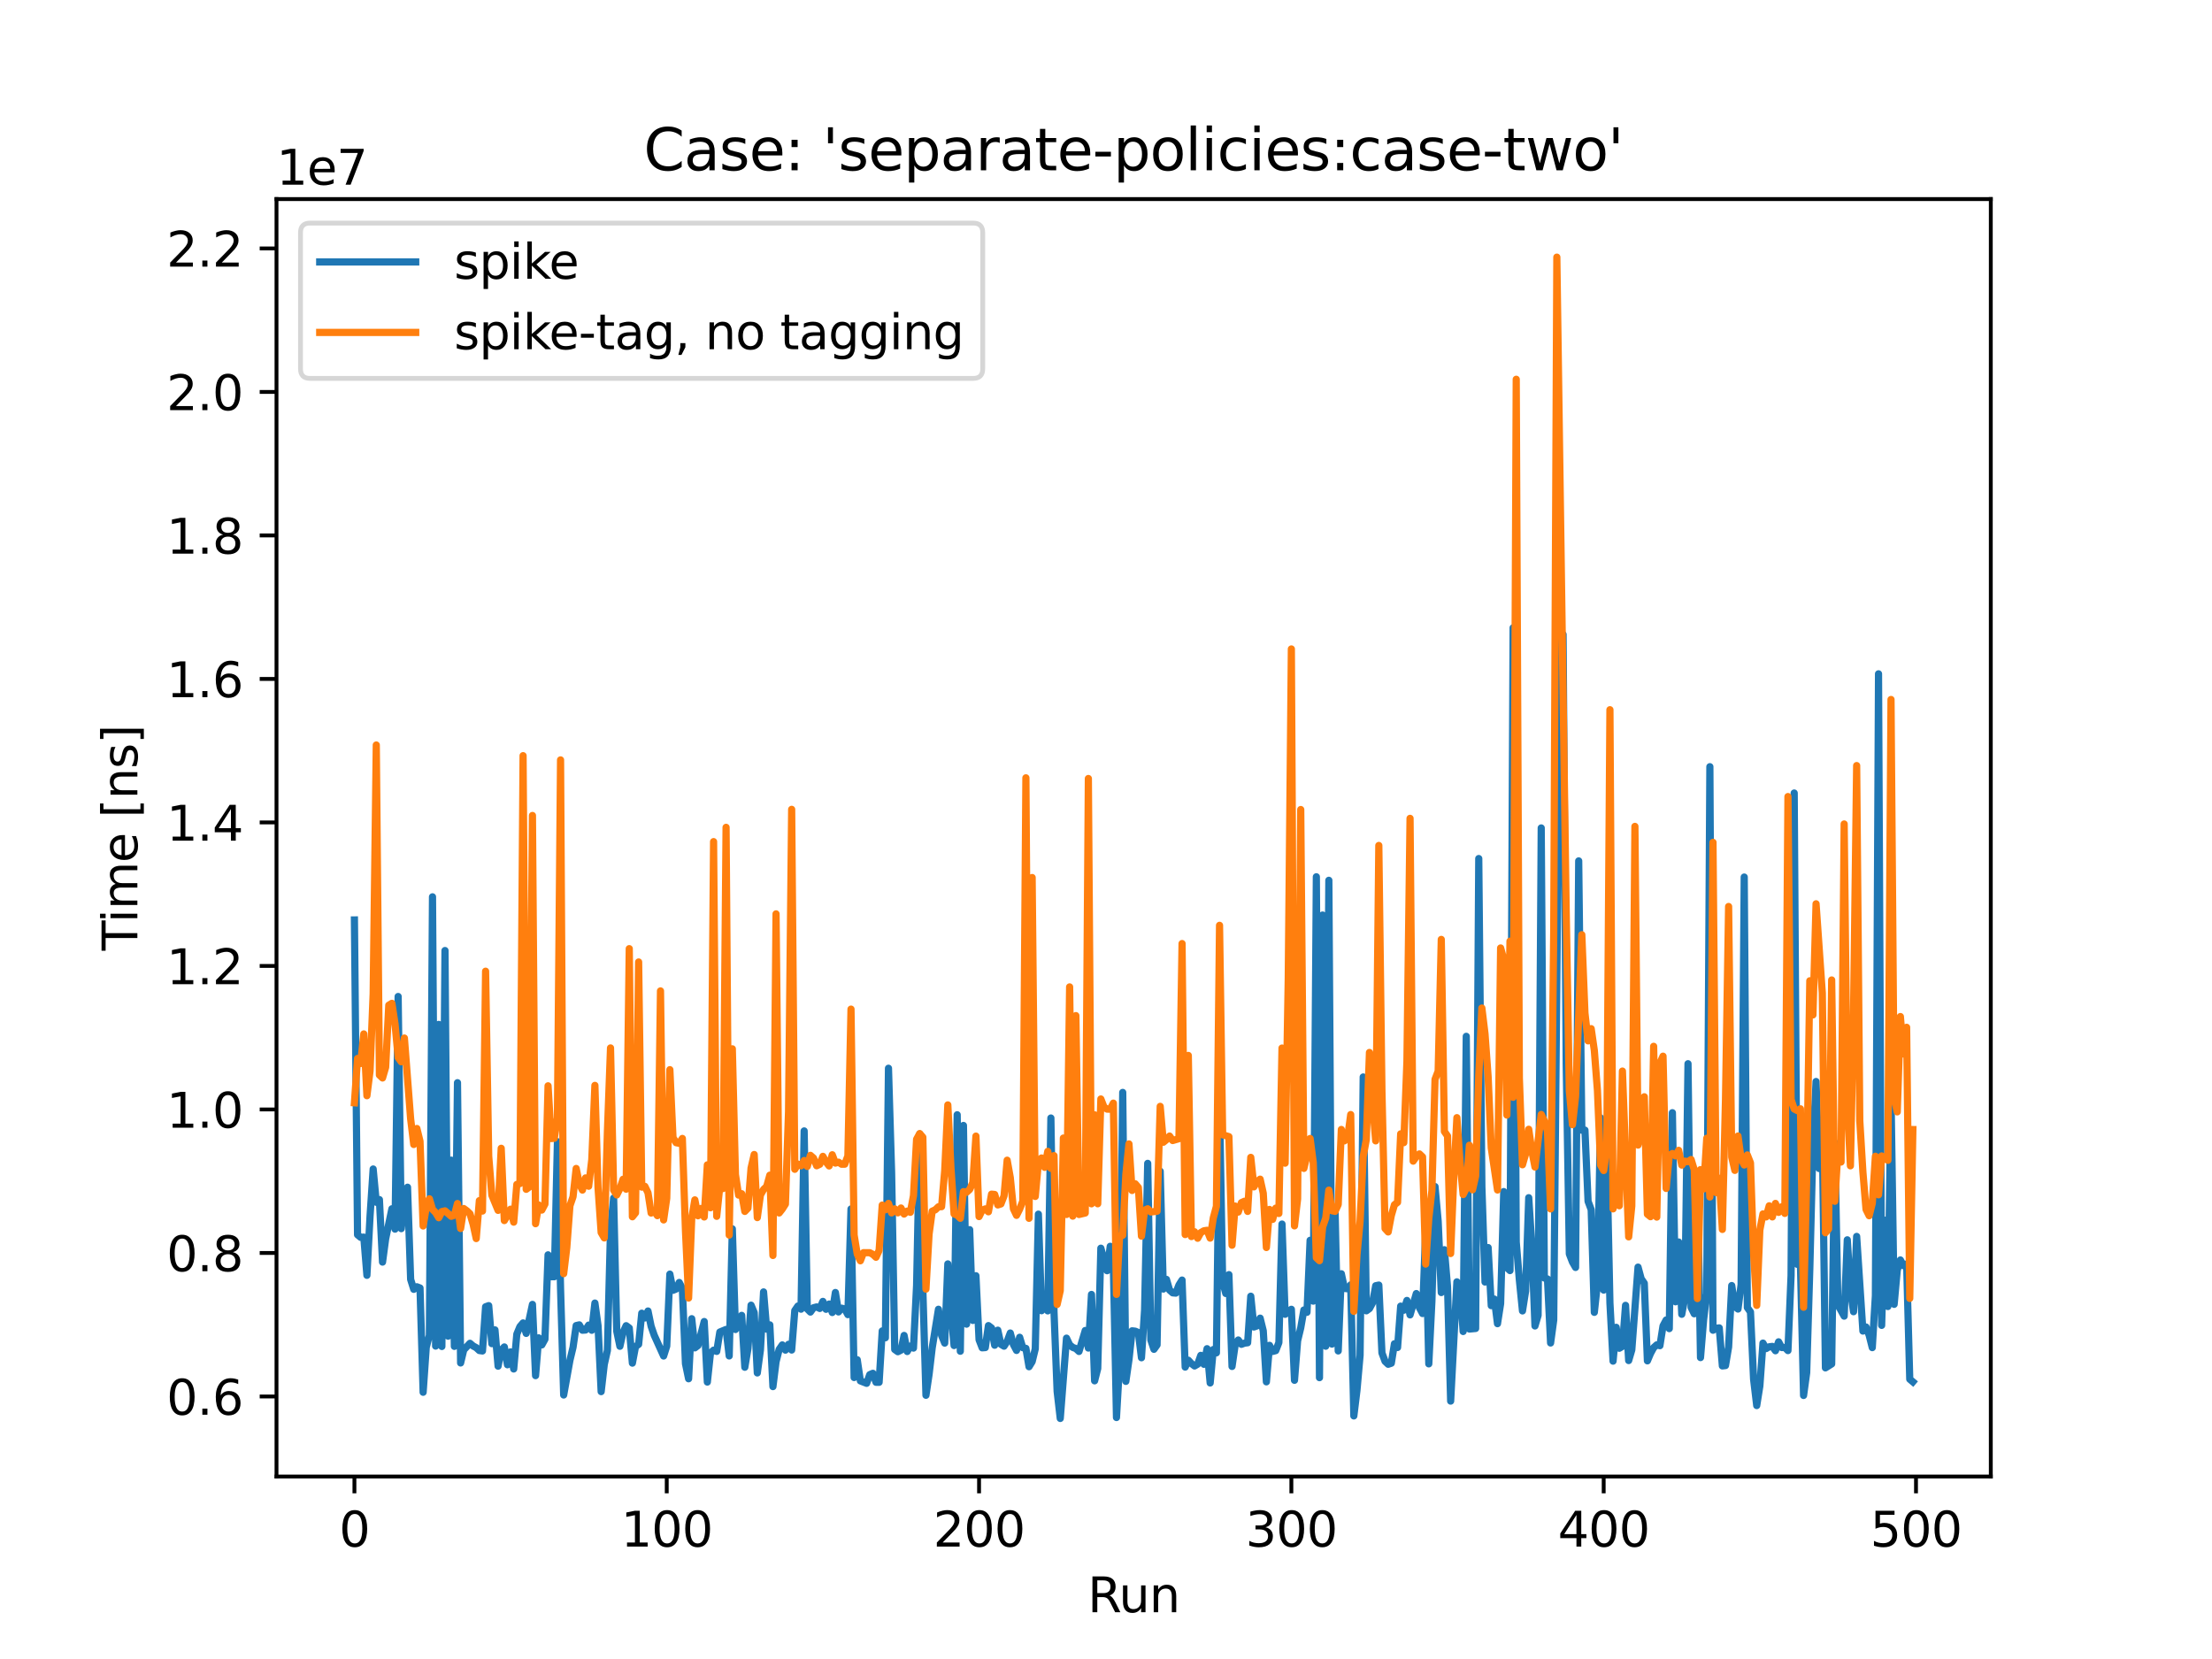 <?xml version="1.0" encoding="utf-8" standalone="no"?>
<!DOCTYPE svg PUBLIC "-//W3C//DTD SVG 1.1//EN"
  "http://www.w3.org/Graphics/SVG/1.1/DTD/svg11.dtd">
<svg height="345.6pt" version="1.1" viewBox="0 0 460.8 345.6" width="460.8pt" xmlns="http://www.w3.org/2000/svg" xmlns:xlink="http://www.w3.org/1999/xlink">
 <defs>
  <style type="text/css">*{stroke-linecap:butt;stroke-linejoin:round;}</style>
 </defs>
 <g id="figure_1">
  <g id="patch_1">
   <path d="M 0 345.6 
L 460.8 345.6 
L 460.8 0 
L 0 0 
z
" style="fill:#ffffff;"/>
  </g>
  <g id="axes_1">
   <g id="patch_2">
    <path d="M 57.6 307.584 
L 414.72 307.584 
L 414.72 41.472 
L 57.6 41.472 
z
" style="fill:#ffffff;"/>
   </g>
   <g id="matplotlib.axis_1">
    <g id="xtick_1">
     <g id="line2d_1">
      <defs>
       <path d="M 0 0 
L 0 3.5 
" id="mcd78094618" style="stroke:#000000;stroke-width:0.8;"/>
      </defs>
      <g>
       <use style="stroke:#000000;stroke-width:0.8;" x="73.833" xlink:href="#mcd78094618" y="307.584"/>
      </g>
     </g>
     <g id="text_1">
      <!-- 0 -->
      <g transform="translate(70.651 322.182)scale(0.1 -0.1)">
       <defs>
        <path d="M 2034 4250 
Q 1547 4250 1301 3770 
Q 1056 3291 1056 2328 
Q 1056 1369 1301 889 
Q 1547 409 2034 409 
Q 2525 409 2770 889 
Q 3016 1369 3016 2328 
Q 3016 3291 2770 3770 
Q 2525 4250 2034 4250 
z
M 2034 4750 
Q 2819 4750 3233 4129 
Q 3647 3509 3647 2328 
Q 3647 1150 3233 529 
Q 2819 -91 2034 -91 
Q 1250 -91 836 529 
Q 422 1150 422 2328 
Q 422 3509 836 4129 
Q 1250 4750 2034 4750 
z
" id="DejaVuSans-30" transform="scale(0.016)"/>
       </defs>
       <use xlink:href="#DejaVuSans-30"/>
      </g>
     </g>
    </g>
    <g id="xtick_2">
     <g id="line2d_2">
      <g>
       <use style="stroke:#000000;stroke-width:0.8;" x="138.894" xlink:href="#mcd78094618" y="307.584"/>
      </g>
     </g>
     <g id="text_2">
      <!-- 100 -->
      <g transform="translate(129.35 322.182)scale(0.1 -0.1)">
       <defs>
        <path d="M 794 531 
L 1825 531 
L 1825 4091 
L 703 3866 
L 703 4441 
L 1819 4666 
L 2450 4666 
L 2450 531 
L 3481 531 
L 3481 0 
L 794 0 
L 794 531 
z
" id="DejaVuSans-31" transform="scale(0.016)"/>
       </defs>
       <use xlink:href="#DejaVuSans-31"/>
       <use x="63.623" xlink:href="#DejaVuSans-30"/>
       <use x="127.246" xlink:href="#DejaVuSans-30"/>
      </g>
     </g>
    </g>
    <g id="xtick_3">
     <g id="line2d_3">
      <g>
       <use style="stroke:#000000;stroke-width:0.8;" x="203.955" xlink:href="#mcd78094618" y="307.584"/>
      </g>
     </g>
     <g id="text_3">
      <!-- 200 -->
      <g transform="translate(194.411 322.182)scale(0.1 -0.1)">
       <defs>
        <path d="M 1228 531 
L 3431 531 
L 3431 0 
L 469 0 
L 469 531 
Q 828 903 1448 1529 
Q 2069 2156 2228 2338 
Q 2531 2678 2651 2914 
Q 2772 3150 2772 3378 
Q 2772 3750 2511 3984 
Q 2250 4219 1831 4219 
Q 1534 4219 1204 4116 
Q 875 4013 500 3803 
L 500 4441 
Q 881 4594 1212 4672 
Q 1544 4750 1819 4750 
Q 2544 4750 2975 4387 
Q 3406 4025 3406 3419 
Q 3406 3131 3298 2873 
Q 3191 2616 2906 2266 
Q 2828 2175 2409 1742 
Q 1991 1309 1228 531 
z
" id="DejaVuSans-32" transform="scale(0.016)"/>
       </defs>
       <use xlink:href="#DejaVuSans-32"/>
       <use x="63.623" xlink:href="#DejaVuSans-30"/>
       <use x="127.246" xlink:href="#DejaVuSans-30"/>
      </g>
     </g>
    </g>
    <g id="xtick_4">
     <g id="line2d_4">
      <g>
       <use style="stroke:#000000;stroke-width:0.8;" x="269.016" xlink:href="#mcd78094618" y="307.584"/>
      </g>
     </g>
     <g id="text_4">
      <!-- 300 -->
      <g transform="translate(259.472 322.182)scale(0.1 -0.1)">
       <defs>
        <path d="M 2597 2516 
Q 3050 2419 3304 2112 
Q 3559 1806 3559 1356 
Q 3559 666 3084 287 
Q 2609 -91 1734 -91 
Q 1441 -91 1130 -33 
Q 819 25 488 141 
L 488 750 
Q 750 597 1062 519 
Q 1375 441 1716 441 
Q 2309 441 2620 675 
Q 2931 909 2931 1356 
Q 2931 1769 2642 2001 
Q 2353 2234 1838 2234 
L 1294 2234 
L 1294 2753 
L 1863 2753 
Q 2328 2753 2575 2939 
Q 2822 3125 2822 3475 
Q 2822 3834 2567 4026 
Q 2313 4219 1838 4219 
Q 1578 4219 1281 4162 
Q 984 4106 628 3988 
L 628 4550 
Q 988 4650 1302 4700 
Q 1616 4750 1894 4750 
Q 2613 4750 3031 4423 
Q 3450 4097 3450 3541 
Q 3450 3153 3228 2886 
Q 3006 2619 2597 2516 
z
" id="DejaVuSans-33" transform="scale(0.016)"/>
       </defs>
       <use xlink:href="#DejaVuSans-33"/>
       <use x="63.623" xlink:href="#DejaVuSans-30"/>
       <use x="127.246" xlink:href="#DejaVuSans-30"/>
      </g>
     </g>
    </g>
    <g id="xtick_5">
     <g id="line2d_5">
      <g>
       <use style="stroke:#000000;stroke-width:0.8;" x="334.077" xlink:href="#mcd78094618" y="307.584"/>
      </g>
     </g>
     <g id="text_5">
      <!-- 400 -->
      <g transform="translate(324.533 322.182)scale(0.1 -0.1)">
       <defs>
        <path d="M 2419 4116 
L 825 1625 
L 2419 1625 
L 2419 4116 
z
M 2253 4666 
L 3047 4666 
L 3047 1625 
L 3713 1625 
L 3713 1100 
L 3047 1100 
L 3047 0 
L 2419 0 
L 2419 1100 
L 313 1100 
L 313 1709 
L 2253 4666 
z
" id="DejaVuSans-34" transform="scale(0.016)"/>
       </defs>
       <use xlink:href="#DejaVuSans-34"/>
       <use x="63.623" xlink:href="#DejaVuSans-30"/>
       <use x="127.246" xlink:href="#DejaVuSans-30"/>
      </g>
     </g>
    </g>
    <g id="xtick_6">
     <g id="line2d_6">
      <g>
       <use style="stroke:#000000;stroke-width:0.8;" x="399.138" xlink:href="#mcd78094618" y="307.584"/>
      </g>
     </g>
     <g id="text_6">
      <!-- 500 -->
      <g transform="translate(389.594 322.182)scale(0.1 -0.1)">
       <defs>
        <path d="M 691 4666 
L 3169 4666 
L 3169 4134 
L 1269 4134 
L 1269 2991 
Q 1406 3038 1543 3061 
Q 1681 3084 1819 3084 
Q 2600 3084 3056 2656 
Q 3513 2228 3513 1497 
Q 3513 744 3044 326 
Q 2575 -91 1722 -91 
Q 1428 -91 1123 -41 
Q 819 9 494 109 
L 494 744 
Q 775 591 1075 516 
Q 1375 441 1709 441 
Q 2250 441 2565 725 
Q 2881 1009 2881 1497 
Q 2881 1984 2565 2268 
Q 2250 2553 1709 2553 
Q 1456 2553 1204 2497 
Q 953 2441 691 2322 
L 691 4666 
z
" id="DejaVuSans-35" transform="scale(0.016)"/>
       </defs>
       <use xlink:href="#DejaVuSans-35"/>
       <use x="63.623" xlink:href="#DejaVuSans-30"/>
       <use x="127.246" xlink:href="#DejaVuSans-30"/>
      </g>
     </g>
    </g>
    <g id="text_7">
     <!-- Run -->
     <g transform="translate(226.573 335.861)scale(0.1 -0.1)">
      <defs>
       <path d="M 2841 2188 
Q 3044 2119 3236 1894 
Q 3428 1669 3622 1275 
L 4263 0 
L 3584 0 
L 2988 1197 
Q 2756 1666 2539 1819 
Q 2322 1972 1947 1972 
L 1259 1972 
L 1259 0 
L 628 0 
L 628 4666 
L 2053 4666 
Q 2853 4666 3247 4331 
Q 3641 3997 3641 3322 
Q 3641 2881 3436 2590 
Q 3231 2300 2841 2188 
z
M 1259 4147 
L 1259 2491 
L 2053 2491 
Q 2509 2491 2742 2702 
Q 2975 2913 2975 3322 
Q 2975 3731 2742 3939 
Q 2509 4147 2053 4147 
L 1259 4147 
z
" id="DejaVuSans-52" transform="scale(0.016)"/>
       <path d="M 544 1381 
L 544 3500 
L 1119 3500 
L 1119 1403 
Q 1119 906 1312 657 
Q 1506 409 1894 409 
Q 2359 409 2629 706 
Q 2900 1003 2900 1516 
L 2900 3500 
L 3475 3500 
L 3475 0 
L 2900 0 
L 2900 538 
Q 2691 219 2414 64 
Q 2138 -91 1772 -91 
Q 1169 -91 856 284 
Q 544 659 544 1381 
z
M 1991 3584 
L 1991 3584 
z
" id="DejaVuSans-75" transform="scale(0.016)"/>
       <path d="M 3513 2113 
L 3513 0 
L 2938 0 
L 2938 2094 
Q 2938 2591 2744 2837 
Q 2550 3084 2163 3084 
Q 1697 3084 1428 2787 
Q 1159 2491 1159 1978 
L 1159 0 
L 581 0 
L 581 3500 
L 1159 3500 
L 1159 2956 
Q 1366 3272 1645 3428 
Q 1925 3584 2291 3584 
Q 2894 3584 3203 3211 
Q 3513 2838 3513 2113 
z
" id="DejaVuSans-6e" transform="scale(0.016)"/>
      </defs>
      <use xlink:href="#DejaVuSans-52"/>
      <use x="64.982" xlink:href="#DejaVuSans-75"/>
      <use x="128.361" xlink:href="#DejaVuSans-6e"/>
     </g>
    </g>
   </g>
   <g id="matplotlib.axis_2">
    <g id="ytick_1">
     <g id="line2d_7">
      <defs>
       <path d="M 0 0 
L -3.5 0 
" id="mbab43d9806" style="stroke:#000000;stroke-width:0.8;"/>
      </defs>
      <g>
       <use style="stroke:#000000;stroke-width:0.8;" x="57.6" xlink:href="#mbab43d9806" y="290.913"/>
      </g>
     </g>
     <g id="text_8">
      <!-- 0.6 -->
      <g transform="translate(34.697 294.712)scale(0.1 -0.1)">
       <defs>
        <path d="M 684 794 
L 1344 794 
L 1344 0 
L 684 0 
L 684 794 
z
" id="DejaVuSans-2e" transform="scale(0.016)"/>
        <path d="M 2113 2584 
Q 1688 2584 1439 2293 
Q 1191 2003 1191 1497 
Q 1191 994 1439 701 
Q 1688 409 2113 409 
Q 2538 409 2786 701 
Q 3034 994 3034 1497 
Q 3034 2003 2786 2293 
Q 2538 2584 2113 2584 
z
M 3366 4563 
L 3366 3988 
Q 3128 4100 2886 4159 
Q 2644 4219 2406 4219 
Q 1781 4219 1451 3797 
Q 1122 3375 1075 2522 
Q 1259 2794 1537 2939 
Q 1816 3084 2150 3084 
Q 2853 3084 3261 2657 
Q 3669 2231 3669 1497 
Q 3669 778 3244 343 
Q 2819 -91 2113 -91 
Q 1303 -91 875 529 
Q 447 1150 447 2328 
Q 447 3434 972 4092 
Q 1497 4750 2381 4750 
Q 2619 4750 2861 4703 
Q 3103 4656 3366 4563 
z
" id="DejaVuSans-36" transform="scale(0.016)"/>
       </defs>
       <use xlink:href="#DejaVuSans-30"/>
       <use x="63.623" xlink:href="#DejaVuSans-2e"/>
       <use x="95.41" xlink:href="#DejaVuSans-36"/>
      </g>
     </g>
    </g>
    <g id="ytick_2">
     <g id="line2d_8">
      <g>
       <use style="stroke:#000000;stroke-width:0.8;" x="57.6" xlink:href="#mbab43d9806" y="261.017"/>
      </g>
     </g>
     <g id="text_9">
      <!-- 0.8 -->
      <g transform="translate(34.697 264.817)scale(0.1 -0.1)">
       <defs>
        <path d="M 2034 2216 
Q 1584 2216 1326 1975 
Q 1069 1734 1069 1313 
Q 1069 891 1326 650 
Q 1584 409 2034 409 
Q 2484 409 2743 651 
Q 3003 894 3003 1313 
Q 3003 1734 2745 1975 
Q 2488 2216 2034 2216 
z
M 1403 2484 
Q 997 2584 770 2862 
Q 544 3141 544 3541 
Q 544 4100 942 4425 
Q 1341 4750 2034 4750 
Q 2731 4750 3128 4425 
Q 3525 4100 3525 3541 
Q 3525 3141 3298 2862 
Q 3072 2584 2669 2484 
Q 3125 2378 3379 2068 
Q 3634 1759 3634 1313 
Q 3634 634 3220 271 
Q 2806 -91 2034 -91 
Q 1263 -91 848 271 
Q 434 634 434 1313 
Q 434 1759 690 2068 
Q 947 2378 1403 2484 
z
M 1172 3481 
Q 1172 3119 1398 2916 
Q 1625 2713 2034 2713 
Q 2441 2713 2670 2916 
Q 2900 3119 2900 3481 
Q 2900 3844 2670 4047 
Q 2441 4250 2034 4250 
Q 1625 4250 1398 4047 
Q 1172 3844 1172 3481 
z
" id="DejaVuSans-38" transform="scale(0.016)"/>
       </defs>
       <use xlink:href="#DejaVuSans-30"/>
       <use x="63.623" xlink:href="#DejaVuSans-2e"/>
       <use x="95.41" xlink:href="#DejaVuSans-38"/>
      </g>
     </g>
    </g>
    <g id="ytick_3">
     <g id="line2d_9">
      <g>
       <use style="stroke:#000000;stroke-width:0.8;" x="57.6" xlink:href="#mbab43d9806" y="231.122"/>
      </g>
     </g>
     <g id="text_10">
      <!-- 1.0 -->
      <g transform="translate(34.697 234.921)scale(0.1 -0.1)">
       <use xlink:href="#DejaVuSans-31"/>
       <use x="63.623" xlink:href="#DejaVuSans-2e"/>
       <use x="95.41" xlink:href="#DejaVuSans-30"/>
      </g>
     </g>
    </g>
    <g id="ytick_4">
     <g id="line2d_10">
      <g>
       <use style="stroke:#000000;stroke-width:0.8;" x="57.6" xlink:href="#mbab43d9806" y="201.226"/>
      </g>
     </g>
     <g id="text_11">
      <!-- 1.2 -->
      <g transform="translate(34.697 205.025)scale(0.1 -0.1)">
       <use xlink:href="#DejaVuSans-31"/>
       <use x="63.623" xlink:href="#DejaVuSans-2e"/>
       <use x="95.41" xlink:href="#DejaVuSans-32"/>
      </g>
     </g>
    </g>
    <g id="ytick_5">
     <g id="line2d_11">
      <g>
       <use style="stroke:#000000;stroke-width:0.8;" x="57.6" xlink:href="#mbab43d9806" y="171.33"/>
      </g>
     </g>
     <g id="text_12">
      <!-- 1.4 -->
      <g transform="translate(34.697 175.129)scale(0.1 -0.1)">
       <use xlink:href="#DejaVuSans-31"/>
       <use x="63.623" xlink:href="#DejaVuSans-2e"/>
       <use x="95.41" xlink:href="#DejaVuSans-34"/>
      </g>
     </g>
    </g>
    <g id="ytick_6">
     <g id="line2d_12">
      <g>
       <use style="stroke:#000000;stroke-width:0.8;" x="57.6" xlink:href="#mbab43d9806" y="141.434"/>
      </g>
     </g>
     <g id="text_13">
      <!-- 1.6 -->
      <g transform="translate(34.697 145.234)scale(0.1 -0.1)">
       <use xlink:href="#DejaVuSans-31"/>
       <use x="63.623" xlink:href="#DejaVuSans-2e"/>
       <use x="95.41" xlink:href="#DejaVuSans-36"/>
      </g>
     </g>
    </g>
    <g id="ytick_7">
     <g id="line2d_13">
      <g>
       <use style="stroke:#000000;stroke-width:0.8;" x="57.6" xlink:href="#mbab43d9806" y="111.539"/>
      </g>
     </g>
     <g id="text_14">
      <!-- 1.8 -->
      <g transform="translate(34.697 115.338)scale(0.1 -0.1)">
       <use xlink:href="#DejaVuSans-31"/>
       <use x="63.623" xlink:href="#DejaVuSans-2e"/>
       <use x="95.41" xlink:href="#DejaVuSans-38"/>
      </g>
     </g>
    </g>
    <g id="ytick_8">
     <g id="line2d_14">
      <g>
       <use style="stroke:#000000;stroke-width:0.8;" x="57.6" xlink:href="#mbab43d9806" y="81.643"/>
      </g>
     </g>
     <g id="text_15">
      <!-- 2.0 -->
      <g transform="translate(34.697 85.442)scale(0.1 -0.1)">
       <use xlink:href="#DejaVuSans-32"/>
       <use x="63.623" xlink:href="#DejaVuSans-2e"/>
       <use x="95.41" xlink:href="#DejaVuSans-30"/>
      </g>
     </g>
    </g>
    <g id="ytick_9">
     <g id="line2d_15">
      <g>
       <use style="stroke:#000000;stroke-width:0.8;" x="57.6" xlink:href="#mbab43d9806" y="51.747"/>
      </g>
     </g>
     <g id="text_16">
      <!-- 2.2 -->
      <g transform="translate(34.697 55.546)scale(0.1 -0.1)">
       <use xlink:href="#DejaVuSans-32"/>
       <use x="63.623" xlink:href="#DejaVuSans-2e"/>
       <use x="95.41" xlink:href="#DejaVuSans-32"/>
      </g>
     </g>
    </g>
    <g id="text_17">
     <!-- Time [ns] -->
     <g transform="translate(28.617 198.026)rotate(-90)scale(0.1 -0.1)">
      <defs>
       <path d="M -19 4666 
L 3928 4666 
L 3928 4134 
L 2272 4134 
L 2272 0 
L 1638 0 
L 1638 4134 
L -19 4134 
L -19 4666 
z
" id="DejaVuSans-54" transform="scale(0.016)"/>
       <path d="M 603 3500 
L 1178 3500 
L 1178 0 
L 603 0 
L 603 3500 
z
M 603 4863 
L 1178 4863 
L 1178 4134 
L 603 4134 
L 603 4863 
z
" id="DejaVuSans-69" transform="scale(0.016)"/>
       <path d="M 3328 2828 
Q 3544 3216 3844 3400 
Q 4144 3584 4550 3584 
Q 5097 3584 5394 3201 
Q 5691 2819 5691 2113 
L 5691 0 
L 5113 0 
L 5113 2094 
Q 5113 2597 4934 2840 
Q 4756 3084 4391 3084 
Q 3944 3084 3684 2787 
Q 3425 2491 3425 1978 
L 3425 0 
L 2847 0 
L 2847 2094 
Q 2847 2600 2669 2842 
Q 2491 3084 2119 3084 
Q 1678 3084 1418 2786 
Q 1159 2488 1159 1978 
L 1159 0 
L 581 0 
L 581 3500 
L 1159 3500 
L 1159 2956 
Q 1356 3278 1631 3431 
Q 1906 3584 2284 3584 
Q 2666 3584 2933 3390 
Q 3200 3197 3328 2828 
z
" id="DejaVuSans-6d" transform="scale(0.016)"/>
       <path d="M 3597 1894 
L 3597 1613 
L 953 1613 
Q 991 1019 1311 708 
Q 1631 397 2203 397 
Q 2534 397 2845 478 
Q 3156 559 3463 722 
L 3463 178 
Q 3153 47 2828 -22 
Q 2503 -91 2169 -91 
Q 1331 -91 842 396 
Q 353 884 353 1716 
Q 353 2575 817 3079 
Q 1281 3584 2069 3584 
Q 2775 3584 3186 3129 
Q 3597 2675 3597 1894 
z
M 3022 2063 
Q 3016 2534 2758 2815 
Q 2500 3097 2075 3097 
Q 1594 3097 1305 2825 
Q 1016 2553 972 2059 
L 3022 2063 
z
" id="DejaVuSans-65" transform="scale(0.016)"/>
       <path id="DejaVuSans-20" transform="scale(0.016)"/>
       <path d="M 550 4863 
L 1875 4863 
L 1875 4416 
L 1125 4416 
L 1125 -397 
L 1875 -397 
L 1875 -844 
L 550 -844 
L 550 4863 
z
" id="DejaVuSans-5b" transform="scale(0.016)"/>
       <path d="M 2834 3397 
L 2834 2853 
Q 2591 2978 2328 3040 
Q 2066 3103 1784 3103 
Q 1356 3103 1142 2972 
Q 928 2841 928 2578 
Q 928 2378 1081 2264 
Q 1234 2150 1697 2047 
L 1894 2003 
Q 2506 1872 2764 1633 
Q 3022 1394 3022 966 
Q 3022 478 2636 193 
Q 2250 -91 1575 -91 
Q 1294 -91 989 -36 
Q 684 19 347 128 
L 347 722 
Q 666 556 975 473 
Q 1284 391 1588 391 
Q 1994 391 2212 530 
Q 2431 669 2431 922 
Q 2431 1156 2273 1281 
Q 2116 1406 1581 1522 
L 1381 1569 
Q 847 1681 609 1914 
Q 372 2147 372 2553 
Q 372 3047 722 3315 
Q 1072 3584 1716 3584 
Q 2034 3584 2315 3537 
Q 2597 3491 2834 3397 
z
" id="DejaVuSans-73" transform="scale(0.016)"/>
       <path d="M 1947 4863 
L 1947 -844 
L 622 -844 
L 622 -397 
L 1369 -397 
L 1369 4416 
L 622 4416 
L 622 4863 
L 1947 4863 
z
" id="DejaVuSans-5d" transform="scale(0.016)"/>
      </defs>
      <use xlink:href="#DejaVuSans-54"/>
      <use x="57.959" xlink:href="#DejaVuSans-69"/>
      <use x="85.742" xlink:href="#DejaVuSans-6d"/>
      <use x="183.154" xlink:href="#DejaVuSans-65"/>
      <use x="244.678" xlink:href="#DejaVuSans-20"/>
      <use x="276.465" xlink:href="#DejaVuSans-5b"/>
      <use x="315.479" xlink:href="#DejaVuSans-6e"/>
      <use x="378.857" xlink:href="#DejaVuSans-73"/>
      <use x="430.957" xlink:href="#DejaVuSans-5d"/>
     </g>
    </g>
    <g id="text_18">
     <!-- 1e7 -->
     <g transform="translate(57.6 38.472)scale(0.1 -0.1)">
      <defs>
       <path d="M 525 4666 
L 3525 4666 
L 3525 4397 
L 1831 0 
L 1172 0 
L 2766 4134 
L 525 4134 
L 525 4666 
z
" id="DejaVuSans-37" transform="scale(0.016)"/>
      </defs>
      <use xlink:href="#DejaVuSans-31"/>
      <use x="63.623" xlink:href="#DejaVuSans-65"/>
      <use x="125.146" xlink:href="#DejaVuSans-37"/>
     </g>
    </g>
   </g>
   <g id="line2d_16">
    <path clip-path="url(#p1bc8765742)" d="M 73.833 191.64 
L 74.483 257.226 
L 75.134 257.762 
L 75.785 257.716 
L 76.435 265.672 
L 77.086 253.346 
L 77.736 243.524 
L 78.387 250.456 
L 79.038 249.897 
L 79.688 262.917 
L 80.339 258.064 
L 81.64 251.811 
L 82.291 256.053 
L 82.941 207.587 
L 83.592 255.949 
L 84.242 249.819 
L 84.893 247.32 
L 85.544 266.524 
L 86.194 268.591 
L 86.845 268.058 
L 87.496 268.313 
L 88.146 290.035 
L 88.797 280.658 
L 89.447 278.184 
L 90.098 186.825 
L 90.749 280.411 
L 91.399 213.404 
L 92.05 280.496 
L 92.7 198.014 
L 93.351 278.351 
L 94.002 241.678 
L 94.652 280.475 
L 95.303 225.547 
L 95.953 283.929 
L 96.604 281.207 
L 97.905 279.833 
L 98.556 280.392 
L 99.207 280.742 
L 99.857 281.342 
L 100.508 281.431 
L 101.158 272.224 
L 101.809 271.988 
L 102.46 279.909 
L 103.11 277.039 
L 103.761 284.598 
L 104.411 281.275 
L 105.062 280.595 
L 105.713 284.306 
L 106.363 281.626 
L 107.014 285.181 
L 107.664 277.919 
L 108.315 276.354 
L 108.966 275.589 
L 109.616 277.769 
L 110.918 271.73 
L 111.568 286.571 
L 112.219 278.698 
L 112.869 280.172 
L 113.52 278.99 
L 114.171 261.405 
L 114.821 265.956 
L 115.472 265.967 
L 116.122 237.824 
L 116.773 268.431 
L 117.424 290.602 
L 118.725 283.38 
L 119.375 280.662 
L 120.026 276.142 
L 120.677 275.993 
L 121.327 277.111 
L 121.978 277.067 
L 122.629 276.042 
L 123.279 277.119 
L 123.93 271.452 
L 124.58 276.145 
L 125.231 289.9 
L 125.882 284.234 
L 126.532 281.322 
L 127.183 256.109 
L 127.833 249.568 
L 128.484 277.334 
L 129.135 280.456 
L 129.785 277.573 
L 130.436 276.165 
L 131.086 276.643 
L 131.737 283.963 
L 132.388 280.523 
L 133.038 280.044 
L 133.689 273.562 
L 134.339 274.554 
L 134.99 273.105 
L 135.641 276.284 
L 136.291 278.167 
L 138.243 282.481 
L 138.894 280.421 
L 139.544 265.421 
L 140.195 268.788 
L 140.846 268.533 
L 141.496 267.16 
L 142.147 268.428 
L 142.797 284.088 
L 143.448 287.221 
L 144.099 274.708 
L 144.749 280.786 
L 145.4 280.297 
L 146.701 275.298 
L 147.352 287.908 
L 148.002 281.878 
L 148.653 281.264 
L 149.304 281.521 
L 149.954 277.488 
L 151.255 276.947 
L 151.906 282.468 
L 152.557 255.989 
L 153.207 276.96 
L 153.858 275.956 
L 154.508 274.014 
L 155.159 284.821 
L 155.81 280.926 
L 156.46 271.892 
L 157.111 273.445 
L 157.761 286.006 
L 158.412 281.205 
L 159.063 269.131 
L 159.713 276.885 
L 160.364 275.991 
L 161.015 288.853 
L 161.665 283.679 
L 162.316 281.106 
L 162.966 280.169 
L 163.617 281.256 
L 164.268 280.04 
L 164.918 281.235 
L 165.569 273.014 
L 166.219 272.068 
L 166.87 272.727 
L 167.521 235.593 
L 168.171 272.676 
L 168.822 273.328 
L 169.472 272.424 
L 170.123 272.256 
L 170.774 272.575 
L 171.424 271.105 
L 172.075 272.748 
L 172.725 271.657 
L 173.376 273.419 
L 174.027 269.249 
L 174.677 273.299 
L 175.328 272.517 
L 175.979 272.682 
L 176.629 273.864 
L 177.28 251.847 
L 177.93 286.966 
L 178.581 283.259 
L 179.232 287.665 
L 180.533 288.171 
L 181.183 286.366 
L 181.834 286.081 
L 182.485 287.951 
L 183.135 287.959 
L 183.786 277.259 
L 184.436 278.688 
L 185.087 222.535 
L 185.738 244.191 
L 186.388 281.124 
L 187.039 281.587 
L 187.69 281.261 
L 188.34 278.197 
L 188.991 281.544 
L 189.641 280.41 
L 190.292 280.835 
L 190.943 267.758 
L 191.593 236.237 
L 192.244 268.572 
L 192.894 290.662 
L 193.545 286.297 
L 194.196 280.769 
L 195.497 272.744 
L 196.147 278.191 
L 196.798 279.792 
L 197.449 263.293 
L 198.099 273.269 
L 198.75 280.301 
L 199.401 232.222 
L 200.051 281.488 
L 200.702 234.452 
L 201.352 275.844 
L 202.003 256.162 
L 202.654 275.071 
L 203.304 265.758 
L 203.955 279.093 
L 204.605 280.775 
L 205.256 280.726 
L 205.907 276.147 
L 206.557 276.648 
L 207.208 280.237 
L 207.858 277.1 
L 208.509 280.044 
L 209.16 280.433 
L 209.81 279.424 
L 210.461 277.691 
L 211.112 280.086 
L 211.762 281.32 
L 212.413 278.581 
L 213.063 280.757 
L 213.714 280.887 
L 214.365 284.711 
L 215.015 283.652 
L 215.666 280.989 
L 216.316 252.928 
L 216.967 273.047 
L 217.618 271.624 
L 218.268 273.083 
L 218.919 232.903 
L 219.569 273.255 
L 220.22 289.855 
L 220.871 295.488 
L 222.172 278.76 
L 222.822 280.155 
L 223.473 280.692 
L 224.124 280.929 
L 224.774 281.534 
L 226.076 277.169 
L 226.726 280.823 
L 227.377 269.656 
L 228.027 287.651 
L 228.678 285.088 
L 229.329 260.021 
L 230.63 264.714 
L 231.28 259.627 
L 231.931 263.611 
L 232.582 295.295 
L 233.232 283.919 
L 233.883 227.567 
L 234.533 287.767 
L 235.184 283.255 
L 235.835 277.235 
L 236.485 277.31 
L 237.136 277.578 
L 237.787 282.843 
L 238.437 272.919 
L 239.088 242.348 
L 239.738 279.141 
L 240.389 281.086 
L 241.04 280.166 
L 241.69 243.997 
L 242.341 268.535 
L 242.991 266.518 
L 243.642 268.752 
L 244.293 269.325 
L 244.943 269.38 
L 245.594 267.697 
L 246.244 266.662 
L 246.895 284.787 
L 247.546 283.356 
L 248.196 284.054 
L 248.847 284.555 
L 249.498 284.175 
L 250.148 282.345 
L 250.799 284.208 
L 251.449 280.957 
L 252.1 288.097 
L 252.751 281.131 
L 253.401 281.824 
L 254.052 230.724 
L 254.702 267.037 
L 255.353 269.458 
L 256.004 265.528 
L 256.654 284.658 
L 257.305 280.192 
L 257.955 279.144 
L 258.606 280.044 
L 259.257 279.799 
L 259.907 279.719 
L 260.558 270.025 
L 261.208 276.439 
L 261.859 276.208 
L 262.51 274.592 
L 263.16 277.232 
L 263.811 287.861 
L 264.462 280.257 
L 265.112 281.532 
L 265.763 281.358 
L 266.413 279.679 
L 267.064 254.992 
L 267.715 273.791 
L 269.016 272.75 
L 269.666 287.541 
L 270.317 279.309 
L 270.968 276.615 
L 271.618 272.898 
L 272.269 273.376 
L 272.919 258.378 
L 273.57 271.051 
L 274.221 182.65 
L 274.871 286.992 
L 275.522 190.619 
L 276.173 280.44 
L 276.823 183.385 
L 277.474 280 
L 278.124 252.276 
L 278.775 281.424 
L 279.426 265.345 
L 280.076 268.403 
L 280.727 268.468 
L 281.377 267.658 
L 282.028 294.963 
L 282.679 289.63 
L 283.329 282.337 
L 283.98 224.356 
L 284.63 273.073 
L 285.281 272.6 
L 285.932 271.4 
L 286.582 267.841 
L 287.233 267.705 
L 287.884 281.838 
L 288.534 283.591 
L 289.185 284.202 
L 289.835 283.984 
L 290.486 279.928 
L 291.137 280.711 
L 291.787 272.088 
L 292.438 272.943 
L 293.088 270.904 
L 293.739 273.918 
L 295.04 269.472 
L 295.691 272.416 
L 296.341 273.632 
L 296.992 256.426 
L 297.643 284.116 
L 298.293 271.047 
L 298.944 247.186 
L 299.595 254.401 
L 300.245 269.261 
L 300.896 260.341 
L 301.546 268.047 
L 302.197 291.874 
L 303.498 267.03 
L 304.149 268.155 
L 304.799 277.375 
L 305.45 215.886 
L 306.101 276.864 
L 307.402 276.745 
L 308.052 178.85 
L 308.703 247.174 
L 309.354 267.068 
L 310.004 259.886 
L 310.655 271.991 
L 311.305 270.621 
L 311.956 275.746 
L 312.607 271.569 
L 313.257 248.228 
L 313.908 264.067 
L 314.559 264.685 
L 315.209 130.776 
L 315.86 258.728 
L 316.51 266.64 
L 317.161 273.089 
L 317.812 268.961 
L 318.462 249.503 
L 319.113 259.557 
L 319.763 276.222 
L 320.414 274.021 
L 321.065 172.476 
L 321.715 266.231 
L 322.366 266.427 
L 323.016 279.768 
L 323.667 274.995 
L 324.968 132.849 
L 325.619 132.172 
L 326.27 221.692 
L 326.92 261.214 
L 327.571 262.904 
L 328.221 264.031 
L 328.872 179.341 
L 329.523 235.446 
L 330.173 235.423 
L 330.824 250.258 
L 331.474 251.993 
L 332.125 273.384 
L 332.776 267.394 
L 333.426 232.875 
L 334.077 268.749 
L 334.727 240.781 
L 335.378 271.448 
L 336.029 283.552 
L 336.679 276.505 
L 337.33 280.865 
L 337.981 280.477 
L 338.631 271.927 
L 339.282 283.427 
L 339.932 281.216 
L 341.234 263.963 
L 341.884 266.379 
L 342.535 267.326 
L 343.185 283.49 
L 343.836 281.941 
L 344.487 280.741 
L 345.137 280.157 
L 345.788 280.331 
L 346.438 276.206 
L 347.089 274.981 
L 347.74 276.776 
L 348.39 231.796 
L 349.041 271.186 
L 349.691 258.729 
L 350.342 273.788 
L 350.993 270.297 
L 351.643 221.591 
L 352.294 272.366 
L 352.945 273.688 
L 353.595 245.351 
L 354.246 282.811 
L 354.896 274.881 
L 355.547 269.522 
L 356.198 159.717 
L 356.848 277.113 
L 357.499 276.703 
L 358.149 276.623 
L 358.8 284.547 
L 359.451 284.471 
L 360.101 280.611 
L 360.752 267.806 
L 361.402 272.166 
L 362.053 272.697 
L 362.704 267.634 
L 363.354 182.706 
L 364.005 272.39 
L 364.656 273.305 
L 365.306 287.338 
L 365.957 292.805 
L 366.607 288.739 
L 367.258 279.792 
L 367.909 280.937 
L 368.559 280.558 
L 369.21 280.484 
L 369.86 281.385 
L 370.511 279.528 
L 371.162 280.719 
L 371.812 280.699 
L 372.463 281.353 
L 373.113 265.698 
L 373.764 165.202 
L 374.415 263.391 
L 375.065 263.478 
L 375.716 290.7 
L 376.367 285.951 
L 377.017 264.242 
L 377.668 238.579 
L 378.318 225.297 
L 378.969 243.431 
L 379.62 236.388 
L 380.27 284.953 
L 381.571 284.132 
L 382.222 238.04 
L 382.873 271.839 
L 384.174 274.177 
L 384.824 258.277 
L 385.475 268.808 
L 386.126 273.254 
L 386.776 257.568 
L 388.078 277.285 
L 388.728 276.439 
L 389.379 278.156 
L 390.029 280.735 
L 390.68 269.904 
L 391.331 140.37 
L 391.981 276.1 
L 392.632 254.189 
L 393.282 272.171 
L 393.933 228.252 
L 394.584 271.717 
L 395.234 264.585 
L 395.885 262.474 
L 396.535 263.674 
L 397.186 263.304 
L 397.837 287.31 
L 398.487 287.859 
L 398.487 287.859 
" style="fill:none;stroke:#1f77b4;stroke-linecap:square;stroke-width:1.5;"/>
   </g>
   <g id="line2d_17">
    <path clip-path="url(#p1bc8765742)" d="M 73.833 229.729 
L 74.483 220.505 
L 75.134 221.545 
L 75.785 215.385 
L 76.435 228.259 
L 77.086 223.103 
L 77.736 207.022 
L 78.387 155.198 
L 79.038 223.947 
L 79.688 224.561 
L 80.339 222.322 
L 80.989 209.404 
L 81.64 209.01 
L 82.291 213.309 
L 82.941 220.284 
L 83.592 221.188 
L 84.242 216.244 
L 85.544 233.089 
L 86.194 238.421 
L 86.845 235.089 
L 87.496 237.747 
L 88.146 255.394 
L 88.797 251.502 
L 89.447 249.735 
L 90.098 251.938 
L 90.749 252.601 
L 91.399 253.672 
L 92.05 252.403 
L 92.7 252.248 
L 94.002 253.375 
L 94.652 253.158 
L 95.303 250.722 
L 95.953 255.919 
L 96.604 251.759 
L 97.255 252.233 
L 97.905 252.852 
L 98.556 255.03 
L 99.207 258.016 
L 99.857 250.113 
L 100.508 252.287 
L 101.158 202.319 
L 101.809 240.855 
L 102.46 248.986 
L 103.761 252.141 
L 104.411 239.209 
L 105.062 254.266 
L 105.713 253.189 
L 106.363 251.894 
L 107.014 254.595 
L 107.664 246.733 
L 108.315 246.564 
L 108.966 157.42 
L 109.616 247.753 
L 110.267 247.273 
L 110.918 169.879 
L 111.568 254.92 
L 112.219 251.01 
L 112.869 252.076 
L 113.52 250.834 
L 114.171 226.195 
L 114.821 237.184 
L 115.472 237.128 
L 116.122 232.902 
L 116.773 158.301 
L 117.424 265.329 
L 118.074 259.907 
L 118.725 251.188 
L 119.375 249.29 
L 120.026 243.415 
L 120.677 246.559 
L 121.327 247.913 
L 121.978 245.382 
L 122.629 247.113 
L 123.279 241.572 
L 123.93 226.106 
L 124.58 247.393 
L 125.231 256.761 
L 125.882 257.88 
L 126.532 235.812 
L 127.183 218.304 
L 127.833 247.923 
L 128.484 248.93 
L 129.135 247.623 
L 129.785 245.67 
L 130.436 247.731 
L 131.086 197.62 
L 131.737 253.477 
L 132.388 252.661 
L 133.038 200.397 
L 133.689 247.296 
L 134.339 247.136 
L 134.99 248.48 
L 135.641 252.697 
L 136.291 252.265 
L 136.942 253.244 
L 137.593 206.426 
L 138.243 254.131 
L 138.894 249.628 
L 139.544 222.829 
L 140.195 236.962 
L 140.846 238.048 
L 141.496 238.169 
L 142.147 237.16 
L 142.797 256.405 
L 143.448 270.407 
L 144.099 253.796 
L 144.749 249.957 
L 145.4 253.269 
L 146.05 251.747 
L 146.701 253.52 
L 147.352 242.663 
L 148.002 251.601 
L 148.653 175.325 
L 149.304 253.38 
L 149.954 247.13 
L 150.605 247.602 
L 151.255 172.35 
L 151.906 257.291 
L 152.557 218.484 
L 153.207 244.669 
L 153.858 248.961 
L 154.508 248.669 
L 155.159 252.359 
L 155.81 251.683 
L 156.46 243.323 
L 157.111 240.504 
L 157.761 253.648 
L 158.412 248.947 
L 159.063 247.785 
L 159.713 247.164 
L 160.364 244.811 
L 161.015 261.539 
L 161.665 190.376 
L 162.316 252.683 
L 162.966 251.858 
L 163.617 250.83 
L 164.268 231.536 
L 164.918 168.602 
L 165.569 243.585 
L 166.219 242.494 
L 166.87 242.861 
L 167.521 241.759 
L 168.171 242.988 
L 168.822 240.678 
L 169.472 241.246 
L 170.123 242.849 
L 170.774 242.542 
L 171.424 240.888 
L 172.075 242.052 
L 172.725 242.886 
L 173.376 240.559 
L 174.027 242.296 
L 174.677 242.101 
L 175.328 242.534 
L 175.979 242.522 
L 176.629 240.803 
L 177.28 210.219 
L 177.93 257.286 
L 178.581 261.253 
L 179.232 262.645 
L 179.882 260.954 
L 181.183 260.962 
L 181.834 261.303 
L 182.485 261.91 
L 183.135 260.475 
L 183.786 251.042 
L 184.436 252.014 
L 185.087 250.694 
L 185.738 252.663 
L 186.388 251.83 
L 187.039 252.656 
L 187.69 251.649 
L 188.34 252.911 
L 188.991 252.293 
L 189.641 252.545 
L 190.292 249.07 
L 190.943 237.323 
L 191.593 236.143 
L 192.244 236.903 
L 192.894 268.543 
L 193.545 257.081 
L 194.196 252.309 
L 194.846 252.019 
L 195.497 251.395 
L 196.147 251.373 
L 196.798 243.908 
L 197.449 230.172 
L 198.099 243.339 
L 198.75 252.881 
L 199.401 253.141 
L 200.051 253.792 
L 200.702 248.237 
L 201.352 248.368 
L 202.003 247.789 
L 202.654 246.35 
L 203.304 236.67 
L 203.955 253.437 
L 204.605 252.115 
L 205.256 251.833 
L 205.907 252.44 
L 206.557 248.764 
L 207.208 248.826 
L 207.858 251.012 
L 208.509 250.802 
L 209.16 249.122 
L 209.81 241.692 
L 210.461 245.323 
L 211.112 251.814 
L 211.762 253.18 
L 212.413 251.884 
L 213.063 250.224 
L 213.714 162.035 
L 214.365 253.798 
L 215.015 182.803 
L 215.666 249.243 
L 216.316 242.128 
L 216.967 241.229 
L 217.618 243.179 
L 218.268 239.847 
L 218.919 243.38 
L 219.569 240.736 
L 220.22 271.736 
L 220.871 268.872 
L 221.521 237.076 
L 222.172 252.999 
L 222.822 205.592 
L 223.473 253.343 
L 224.124 211.571 
L 224.774 253.002 
L 226.076 252.693 
L 226.726 162.177 
L 227.377 250.777 
L 228.027 232.232 
L 228.678 250.768 
L 229.329 228.938 
L 229.979 230.617 
L 230.63 231.054 
L 231.28 231.066 
L 231.931 229.801 
L 232.582 269.643 
L 233.232 257.495 
L 233.883 257.322 
L 234.533 244.698 
L 235.184 238.298 
L 235.835 247.999 
L 236.485 246.607 
L 237.136 247.37 
L 237.787 257.515 
L 238.437 252.096 
L 239.088 251.813 
L 239.738 252.473 
L 241.04 252.32 
L 241.69 230.474 
L 242.341 237.953 
L 242.991 237.417 
L 243.642 236.662 
L 244.293 237.593 
L 245.594 237.212 
L 246.244 196.56 
L 246.895 257.184 
L 247.546 219.864 
L 248.196 257.603 
L 248.847 256.599 
L 249.498 257.952 
L 250.148 256.768 
L 250.799 256.394 
L 251.449 256.294 
L 252.1 257.925 
L 252.751 253.707 
L 253.401 251.293 
L 254.052 192.762 
L 254.702 236.394 
L 256.004 236.782 
L 256.654 259.403 
L 257.305 251.242 
L 257.955 252.492 
L 258.606 250.533 
L 259.257 250.24 
L 259.907 252.357 
L 260.558 241.101 
L 261.208 247.245 
L 261.859 246.162 
L 262.51 245.643 
L 263.16 248.578 
L 263.811 259.881 
L 264.462 251.947 
L 265.112 254.017 
L 265.763 251.678 
L 266.413 252.789 
L 267.064 218.33 
L 267.715 242.307 
L 268.365 203.868 
L 269.016 135.19 
L 269.666 255.375 
L 270.317 249.742 
L 270.968 168.64 
L 271.618 243.402 
L 272.269 240.695 
L 272.919 237.168 
L 273.57 242.183 
L 274.221 262.012 
L 274.871 262.619 
L 275.522 255.625 
L 276.173 253.758 
L 276.823 247.928 
L 277.474 252.217 
L 278.124 252.35 
L 278.775 250.929 
L 279.426 235.29 
L 280.076 237.66 
L 280.727 237.084 
L 281.377 232.184 
L 282.028 273.183 
L 282.679 261.46 
L 283.329 254.4 
L 283.98 240.912 
L 284.63 237.382 
L 285.281 219.248 
L 285.932 229.964 
L 286.582 237.664 
L 287.233 176.125 
L 287.884 227.258 
L 288.534 255.93 
L 289.185 256.639 
L 289.835 253.217 
L 290.486 250.973 
L 291.137 250.467 
L 291.787 236.196 
L 292.438 238.038 
L 293.088 221.122 
L 293.739 170.479 
L 294.39 241.888 
L 295.04 240.954 
L 295.691 240.382 
L 296.341 241.001 
L 296.992 263.331 
L 297.643 253.809 
L 298.293 248.023 
L 298.944 224.849 
L 299.595 223.142 
L 300.245 195.696 
L 300.896 235.707 
L 301.546 236.649 
L 302.197 261.131 
L 302.848 245.131 
L 303.498 232.829 
L 304.149 242.14 
L 304.799 248.848 
L 305.45 247.55 
L 306.101 238.575 
L 306.751 247.853 
L 307.402 244.987 
L 308.052 224.062 
L 308.703 209.995 
L 309.354 215.368 
L 310.004 224.313 
L 310.655 239.129 
L 311.956 247.896 
L 312.607 197.478 
L 313.257 199.831 
L 313.908 232.287 
L 314.559 196.058 
L 315.209 228.585 
L 315.86 79.01 
L 316.51 224.544 
L 317.161 242.646 
L 317.812 240.378 
L 318.462 235.247 
L 319.113 239.788 
L 319.763 243.111 
L 321.065 232.166 
L 321.715 233.512 
L 322.366 235.646 
L 323.016 251.837 
L 323.667 194.354 
L 324.318 53.568 
L 326.27 190.039 
L 326.92 227.229 
L 327.571 234.29 
L 328.221 228.375 
L 329.523 194.718 
L 330.173 211.013 
L 330.824 216.828 
L 331.474 214.292 
L 332.125 218.814 
L 332.776 227.174 
L 333.426 242.674 
L 334.077 243.839 
L 334.727 239.161 
L 335.378 147.846 
L 336.029 251.828 
L 336.679 248.269 
L 337.33 251.179 
L 337.981 223.125 
L 339.282 257.664 
L 339.932 251.23 
L 340.583 172.153 
L 341.234 238.542 
L 341.884 236.018 
L 342.535 228.473 
L 343.185 252.938 
L 343.836 253.46 
L 344.487 217.966 
L 345.137 253.542 
L 345.788 221.479 
L 346.438 220.024 
L 347.089 247.575 
L 347.74 240.67 
L 348.39 240.302 
L 349.041 240.789 
L 349.691 239.632 
L 350.342 242.714 
L 350.993 241.889 
L 351.643 242.009 
L 352.294 241.557 
L 352.945 243.697 
L 353.595 270.51 
L 354.246 243.651 
L 354.896 247.684 
L 355.547 237.123 
L 356.198 249.357 
L 356.848 175.473 
L 357.499 248.446 
L 358.149 245.439 
L 358.8 256.113 
L 359.451 229.058 
L 360.101 188.837 
L 360.752 241.047 
L 361.402 243.816 
L 362.053 236.652 
L 362.704 241.404 
L 363.354 242.69 
L 364.005 240.596 
L 364.656 242.24 
L 365.306 261.148 
L 365.957 271.935 
L 366.607 256.238 
L 367.258 252.877 
L 367.909 253.508 
L 368.559 251.19 
L 369.21 253.505 
L 369.86 250.691 
L 370.511 252.56 
L 371.162 251.388 
L 371.812 252.774 
L 372.463 165.939 
L 373.113 229.05 
L 373.764 231.016 
L 374.415 231.357 
L 375.065 230.984 
L 375.716 272.321 
L 376.367 245.568 
L 377.017 204.313 
L 377.668 211.428 
L 378.318 188.278 
L 379.62 206.859 
L 380.27 256.806 
L 380.921 256.032 
L 381.571 204.143 
L 382.222 250.246 
L 382.873 239.817 
L 383.523 242.073 
L 384.174 171.651 
L 384.824 229.973 
L 385.475 242.864 
L 386.126 211.139 
L 386.776 159.483 
L 387.427 233.468 
L 388.078 244.172 
L 388.728 251.952 
L 389.379 253.258 
L 390.029 250.67 
L 390.68 240.87 
L 391.331 248.902 
L 391.981 240.809 
L 392.632 241.416 
L 393.282 241.716 
L 393.933 145.714 
L 394.584 228.74 
L 395.234 231.623 
L 395.885 211.767 
L 396.535 219.568 
L 397.186 214.007 
L 397.837 270.48 
L 398.487 235.307 
L 398.487 235.307 
" style="fill:none;stroke:#ff7f0e;stroke-linecap:square;stroke-width:1.5;"/>
   </g>
   <g id="patch_3">
    <path d="M 57.6 307.584 
L 57.6 41.472 
" style="fill:none;stroke:#000000;stroke-linecap:square;stroke-linejoin:miter;stroke-width:0.8;"/>
   </g>
   <g id="patch_4">
    <path d="M 414.72 307.584 
L 414.72 41.472 
" style="fill:none;stroke:#000000;stroke-linecap:square;stroke-linejoin:miter;stroke-width:0.8;"/>
   </g>
   <g id="patch_5">
    <path d="M 57.6 307.584 
L 414.72 307.584 
" style="fill:none;stroke:#000000;stroke-linecap:square;stroke-linejoin:miter;stroke-width:0.8;"/>
   </g>
   <g id="patch_6">
    <path d="M 57.6 41.472 
L 414.72 41.472 
" style="fill:none;stroke:#000000;stroke-linecap:square;stroke-linejoin:miter;stroke-width:0.8;"/>
   </g>
   <g id="text_19">
    <!-- Case: 'separate-policies:case-two' -->
    <g transform="translate(134.087 35.472)scale(0.12 -0.12)">
     <defs>
      <path d="M 4122 4306 
L 4122 3641 
Q 3803 3938 3442 4084 
Q 3081 4231 2675 4231 
Q 1875 4231 1450 3742 
Q 1025 3253 1025 2328 
Q 1025 1406 1450 917 
Q 1875 428 2675 428 
Q 3081 428 3442 575 
Q 3803 722 4122 1019 
L 4122 359 
Q 3791 134 3420 21 
Q 3050 -91 2638 -91 
Q 1578 -91 968 557 
Q 359 1206 359 2328 
Q 359 3453 968 4101 
Q 1578 4750 2638 4750 
Q 3056 4750 3426 4639 
Q 3797 4528 4122 4306 
z
" id="DejaVuSans-43" transform="scale(0.016)"/>
      <path d="M 2194 1759 
Q 1497 1759 1228 1600 
Q 959 1441 959 1056 
Q 959 750 1161 570 
Q 1363 391 1709 391 
Q 2188 391 2477 730 
Q 2766 1069 2766 1631 
L 2766 1759 
L 2194 1759 
z
M 3341 1997 
L 3341 0 
L 2766 0 
L 2766 531 
Q 2569 213 2275 61 
Q 1981 -91 1556 -91 
Q 1019 -91 701 211 
Q 384 513 384 1019 
Q 384 1609 779 1909 
Q 1175 2209 1959 2209 
L 2766 2209 
L 2766 2266 
Q 2766 2663 2505 2880 
Q 2244 3097 1772 3097 
Q 1472 3097 1187 3025 
Q 903 2953 641 2809 
L 641 3341 
Q 956 3463 1253 3523 
Q 1550 3584 1831 3584 
Q 2591 3584 2966 3190 
Q 3341 2797 3341 1997 
z
" id="DejaVuSans-61" transform="scale(0.016)"/>
      <path d="M 750 794 
L 1409 794 
L 1409 0 
L 750 0 
L 750 794 
z
M 750 3309 
L 1409 3309 
L 1409 2516 
L 750 2516 
L 750 3309 
z
" id="DejaVuSans-3a" transform="scale(0.016)"/>
      <path d="M 1147 4666 
L 1147 2931 
L 616 2931 
L 616 4666 
L 1147 4666 
z
" id="DejaVuSans-27" transform="scale(0.016)"/>
      <path d="M 1159 525 
L 1159 -1331 
L 581 -1331 
L 581 3500 
L 1159 3500 
L 1159 2969 
Q 1341 3281 1617 3432 
Q 1894 3584 2278 3584 
Q 2916 3584 3314 3078 
Q 3713 2572 3713 1747 
Q 3713 922 3314 415 
Q 2916 -91 2278 -91 
Q 1894 -91 1617 61 
Q 1341 213 1159 525 
z
M 3116 1747 
Q 3116 2381 2855 2742 
Q 2594 3103 2138 3103 
Q 1681 3103 1420 2742 
Q 1159 2381 1159 1747 
Q 1159 1113 1420 752 
Q 1681 391 2138 391 
Q 2594 391 2855 752 
Q 3116 1113 3116 1747 
z
" id="DejaVuSans-70" transform="scale(0.016)"/>
      <path d="M 2631 2963 
Q 2534 3019 2420 3045 
Q 2306 3072 2169 3072 
Q 1681 3072 1420 2755 
Q 1159 2438 1159 1844 
L 1159 0 
L 581 0 
L 581 3500 
L 1159 3500 
L 1159 2956 
Q 1341 3275 1631 3429 
Q 1922 3584 2338 3584 
Q 2397 3584 2469 3576 
Q 2541 3569 2628 3553 
L 2631 2963 
z
" id="DejaVuSans-72" transform="scale(0.016)"/>
      <path d="M 1172 4494 
L 1172 3500 
L 2356 3500 
L 2356 3053 
L 1172 3053 
L 1172 1153 
Q 1172 725 1289 603 
Q 1406 481 1766 481 
L 2356 481 
L 2356 0 
L 1766 0 
Q 1100 0 847 248 
Q 594 497 594 1153 
L 594 3053 
L 172 3053 
L 172 3500 
L 594 3500 
L 594 4494 
L 1172 4494 
z
" id="DejaVuSans-74" transform="scale(0.016)"/>
      <path d="M 313 2009 
L 1997 2009 
L 1997 1497 
L 313 1497 
L 313 2009 
z
" id="DejaVuSans-2d" transform="scale(0.016)"/>
      <path d="M 1959 3097 
Q 1497 3097 1228 2736 
Q 959 2375 959 1747 
Q 959 1119 1226 758 
Q 1494 397 1959 397 
Q 2419 397 2687 759 
Q 2956 1122 2956 1747 
Q 2956 2369 2687 2733 
Q 2419 3097 1959 3097 
z
M 1959 3584 
Q 2709 3584 3137 3096 
Q 3566 2609 3566 1747 
Q 3566 888 3137 398 
Q 2709 -91 1959 -91 
Q 1206 -91 779 398 
Q 353 888 353 1747 
Q 353 2609 779 3096 
Q 1206 3584 1959 3584 
z
" id="DejaVuSans-6f" transform="scale(0.016)"/>
      <path d="M 603 4863 
L 1178 4863 
L 1178 0 
L 603 0 
L 603 4863 
z
" id="DejaVuSans-6c" transform="scale(0.016)"/>
      <path d="M 3122 3366 
L 3122 2828 
Q 2878 2963 2633 3030 
Q 2388 3097 2138 3097 
Q 1578 3097 1268 2742 
Q 959 2388 959 1747 
Q 959 1106 1268 751 
Q 1578 397 2138 397 
Q 2388 397 2633 464 
Q 2878 531 3122 666 
L 3122 134 
Q 2881 22 2623 -34 
Q 2366 -91 2075 -91 
Q 1284 -91 818 406 
Q 353 903 353 1747 
Q 353 2603 823 3093 
Q 1294 3584 2113 3584 
Q 2378 3584 2631 3529 
Q 2884 3475 3122 3366 
z
" id="DejaVuSans-63" transform="scale(0.016)"/>
      <path d="M 269 3500 
L 844 3500 
L 1563 769 
L 2278 3500 
L 2956 3500 
L 3675 769 
L 4391 3500 
L 4966 3500 
L 4050 0 
L 3372 0 
L 2619 2869 
L 1863 0 
L 1184 0 
L 269 3500 
z
" id="DejaVuSans-77" transform="scale(0.016)"/>
     </defs>
     <use xlink:href="#DejaVuSans-43"/>
     <use x="69.824" xlink:href="#DejaVuSans-61"/>
     <use x="131.104" xlink:href="#DejaVuSans-73"/>
     <use x="183.203" xlink:href="#DejaVuSans-65"/>
     <use x="244.727" xlink:href="#DejaVuSans-3a"/>
     <use x="278.418" xlink:href="#DejaVuSans-20"/>
     <use x="310.205" xlink:href="#DejaVuSans-27"/>
     <use x="337.695" xlink:href="#DejaVuSans-73"/>
     <use x="389.795" xlink:href="#DejaVuSans-65"/>
     <use x="451.318" xlink:href="#DejaVuSans-70"/>
     <use x="514.795" xlink:href="#DejaVuSans-61"/>
     <use x="576.074" xlink:href="#DejaVuSans-72"/>
     <use x="617.188" xlink:href="#DejaVuSans-61"/>
     <use x="678.467" xlink:href="#DejaVuSans-74"/>
     <use x="717.676" xlink:href="#DejaVuSans-65"/>
     <use x="779.199" xlink:href="#DejaVuSans-2d"/>
     <use x="815.283" xlink:href="#DejaVuSans-70"/>
     <use x="878.76" xlink:href="#DejaVuSans-6f"/>
     <use x="939.941" xlink:href="#DejaVuSans-6c"/>
     <use x="967.725" xlink:href="#DejaVuSans-69"/>
     <use x="995.508" xlink:href="#DejaVuSans-63"/>
     <use x="1050.488" xlink:href="#DejaVuSans-69"/>
     <use x="1078.271" xlink:href="#DejaVuSans-65"/>
     <use x="1139.795" xlink:href="#DejaVuSans-73"/>
     <use x="1191.895" xlink:href="#DejaVuSans-3a"/>
     <use x="1225.586" xlink:href="#DejaVuSans-63"/>
     <use x="1280.566" xlink:href="#DejaVuSans-61"/>
     <use x="1341.846" xlink:href="#DejaVuSans-73"/>
     <use x="1393.945" xlink:href="#DejaVuSans-65"/>
     <use x="1455.469" xlink:href="#DejaVuSans-2d"/>
     <use x="1491.553" xlink:href="#DejaVuSans-74"/>
     <use x="1530.762" xlink:href="#DejaVuSans-77"/>
     <use x="1612.549" xlink:href="#DejaVuSans-6f"/>
     <use x="1673.73" xlink:href="#DejaVuSans-27"/>
    </g>
   </g>
   <g id="legend_1">
    <g id="patch_7">
     <path d="M 64.6 78.828 
L 202.722 78.828 
Q 204.722 78.828 204.722 76.828 
L 204.722 48.472 
Q 204.722 46.472 202.722 46.472 
L 64.6 46.472 
Q 62.6 46.472 62.6 48.472 
L 62.6 76.828 
Q 62.6 78.828 64.6 78.828 
z
" style="fill:#ffffff;opacity:0.8;stroke:#cccccc;stroke-linejoin:miter;"/>
    </g>
    <g id="line2d_18">
     <path d="M 66.6 54.57 
L 86.6 54.57 
" style="fill:none;stroke:#1f77b4;stroke-linecap:square;stroke-width:1.5;"/>
    </g>
    <g id="line2d_19"/>
    <g id="text_20">
     <!-- spike -->
     <g transform="translate(94.6 58.07)scale(0.1 -0.1)">
      <defs>
       <path d="M 581 4863 
L 1159 4863 
L 1159 1991 
L 2875 3500 
L 3609 3500 
L 1753 1863 
L 3688 0 
L 2938 0 
L 1159 1709 
L 1159 0 
L 581 0 
L 581 4863 
z
" id="DejaVuSans-6b" transform="scale(0.016)"/>
      </defs>
      <use xlink:href="#DejaVuSans-73"/>
      <use x="52.1" xlink:href="#DejaVuSans-70"/>
      <use x="115.576" xlink:href="#DejaVuSans-69"/>
      <use x="143.359" xlink:href="#DejaVuSans-6b"/>
      <use x="197.645" xlink:href="#DejaVuSans-65"/>
     </g>
    </g>
    <g id="line2d_20">
     <path d="M 66.6 69.249 
L 86.6 69.249 
" style="fill:none;stroke:#ff7f0e;stroke-linecap:square;stroke-width:1.5;"/>
    </g>
    <g id="line2d_21"/>
    <g id="text_21">
     <!-- spike-tag, no tagging -->
     <g transform="translate(94.6 72.749)scale(0.1 -0.1)">
      <defs>
       <path d="M 2906 1791 
Q 2906 2416 2648 2759 
Q 2391 3103 1925 3103 
Q 1463 3103 1205 2759 
Q 947 2416 947 1791 
Q 947 1169 1205 825 
Q 1463 481 1925 481 
Q 2391 481 2648 825 
Q 2906 1169 2906 1791 
z
M 3481 434 
Q 3481 -459 3084 -895 
Q 2688 -1331 1869 -1331 
Q 1566 -1331 1297 -1286 
Q 1028 -1241 775 -1147 
L 775 -588 
Q 1028 -725 1275 -790 
Q 1522 -856 1778 -856 
Q 2344 -856 2625 -561 
Q 2906 -266 2906 331 
L 2906 616 
Q 2728 306 2450 153 
Q 2172 0 1784 0 
Q 1141 0 747 490 
Q 353 981 353 1791 
Q 353 2603 747 3093 
Q 1141 3584 1784 3584 
Q 2172 3584 2450 3431 
Q 2728 3278 2906 2969 
L 2906 3500 
L 3481 3500 
L 3481 434 
z
" id="DejaVuSans-67" transform="scale(0.016)"/>
       <path d="M 750 794 
L 1409 794 
L 1409 256 
L 897 -744 
L 494 -744 
L 750 256 
L 750 794 
z
" id="DejaVuSans-2c" transform="scale(0.016)"/>
      </defs>
      <use xlink:href="#DejaVuSans-73"/>
      <use x="52.1" xlink:href="#DejaVuSans-70"/>
      <use x="115.576" xlink:href="#DejaVuSans-69"/>
      <use x="143.359" xlink:href="#DejaVuSans-6b"/>
      <use x="197.645" xlink:href="#DejaVuSans-65"/>
      <use x="259.168" xlink:href="#DejaVuSans-2d"/>
      <use x="295.252" xlink:href="#DejaVuSans-74"/>
      <use x="334.461" xlink:href="#DejaVuSans-61"/>
      <use x="395.74" xlink:href="#DejaVuSans-67"/>
      <use x="459.217" xlink:href="#DejaVuSans-2c"/>
      <use x="491.004" xlink:href="#DejaVuSans-20"/>
      <use x="522.791" xlink:href="#DejaVuSans-6e"/>
      <use x="586.17" xlink:href="#DejaVuSans-6f"/>
      <use x="647.352" xlink:href="#DejaVuSans-20"/>
      <use x="679.139" xlink:href="#DejaVuSans-74"/>
      <use x="718.348" xlink:href="#DejaVuSans-61"/>
      <use x="779.627" xlink:href="#DejaVuSans-67"/>
      <use x="843.104" xlink:href="#DejaVuSans-67"/>
      <use x="906.58" xlink:href="#DejaVuSans-69"/>
      <use x="934.363" xlink:href="#DejaVuSans-6e"/>
      <use x="997.742" xlink:href="#DejaVuSans-67"/>
     </g>
    </g>
   </g>
  </g>
 </g>
 <defs>
  <clipPath id="p1bc8765742">
   <rect height="266.112" width="357.12" x="57.6" y="41.472"/>
  </clipPath>
 </defs>
</svg>
